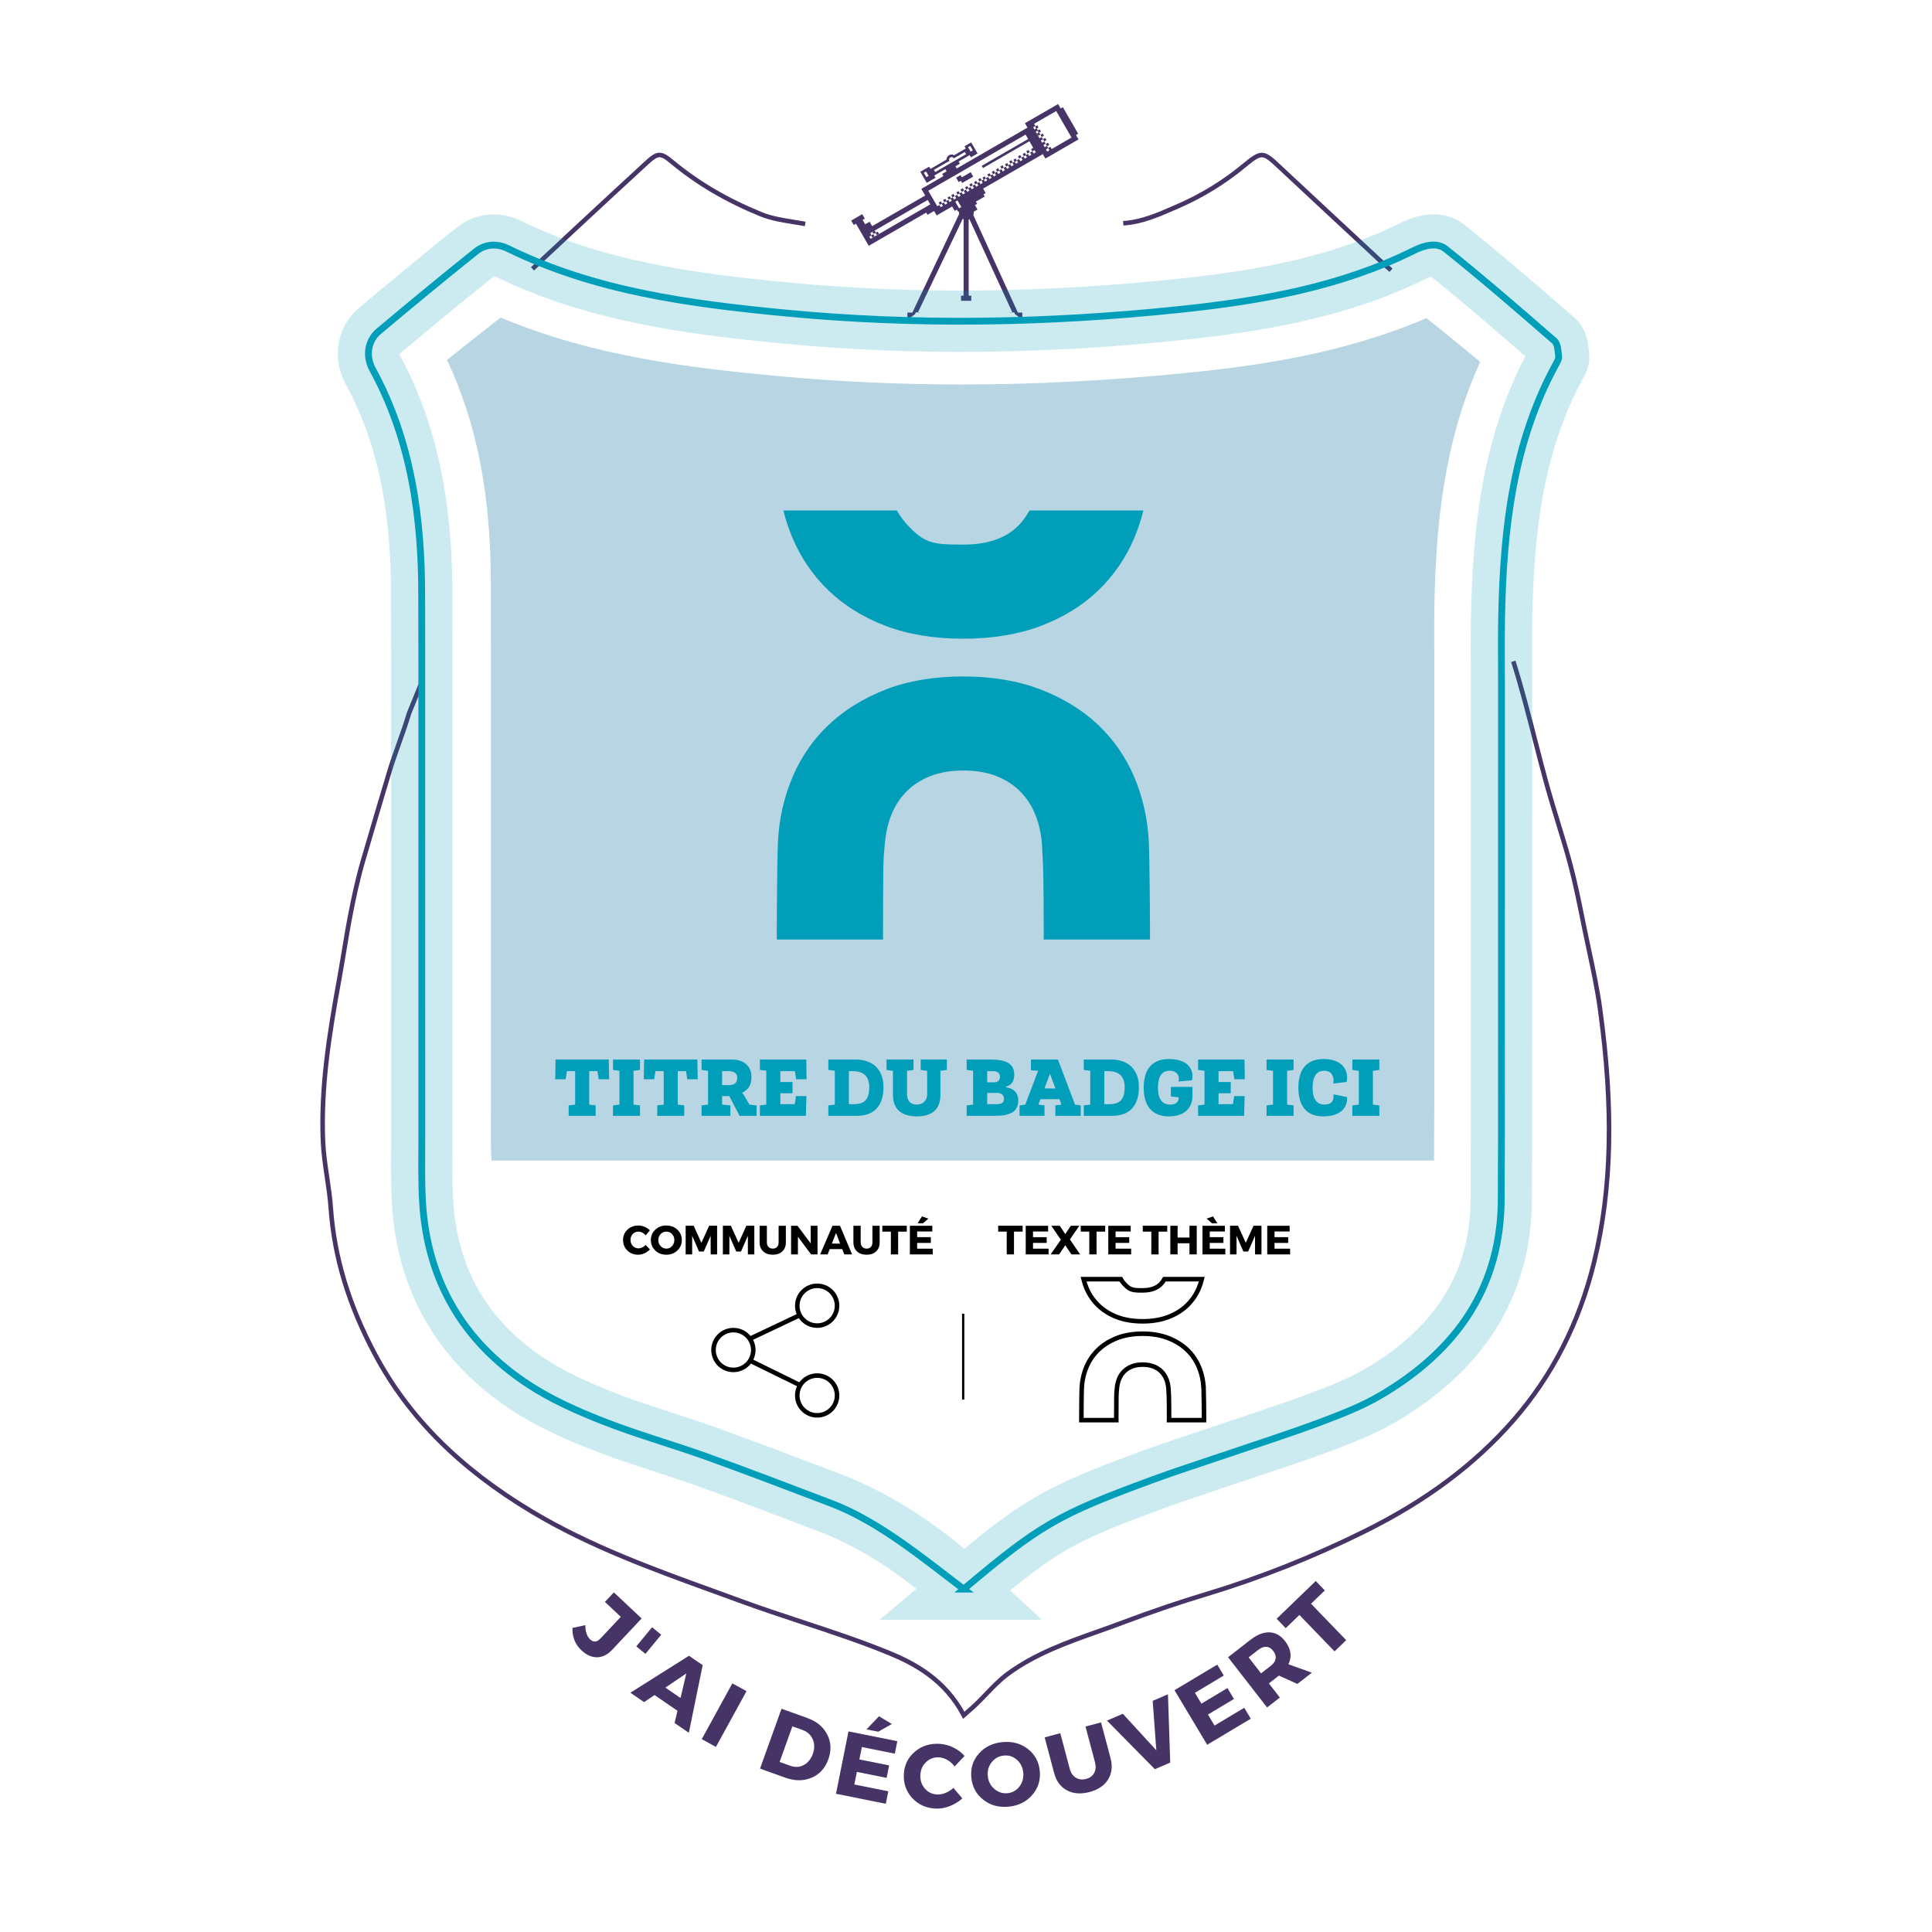 <?xml version="1.0" encoding="UTF-8" standalone="no"?>
<svg xmlns:dc="http://purl.org/dc/elements/1.1/"
  xmlns:cc="http://creativecommons.org/ns#"
  xmlns:rdf="http://www.w3.org/1999/02/22-rdf-syntax-ns#"
  xmlns:svg="http://www.w3.org/2000/svg"
  xmlns="http://www.w3.org/2000/svg" id="svg2303" xml:space="preserve" enable-background="new 0 0 850.394 841.89" viewBox="0 0 850.394 850.394" height="100%" width="100%" y="0px" x="0px" version="1.1">
  <defs id="defs2307">
    <linearGradient id="SVGID_1_" gradientUnits="userSpaceOnUse" x1="257.767" y1="116.817" x2="420.564" y2="116.817">
      <stop offset="0" style="stop-color:#FFFFFF" id="stop2215" />
      <stop offset="0.452" style="stop-color:#8D7D9F" id="stop2217" />
      <stop offset="1" style="stop-color:#473467" id="stop2219" />
    </linearGradient>
    <linearGradient id="SVGID_2_" gradientUnits="userSpaceOnUse" x1="472.013" y1="116.817" x2="634.81" y2="116.817" gradientTransform="matrix(-1,0,0,1,1066.576,0)">
      <stop offset="0" style="stop-color:#FFFFFF" id="stop2224" />
      <stop offset="0.452" style="stop-color:#8D7D9F" id="stop2226" />
      <stop offset="1" style="stop-color:#473467" id="stop2228" />
    </linearGradient>
  </defs>
  <!-- <g id="layer1">
    <g transform="translate(0.45366005,18.13203)" id="filet_3_posture" style="display:inline;fill:#ffffff;stroke:none">
      <path fill="none" stroke="#009eb9" stroke-width="3" stroke-miterlimit="10" d="m 423.73,681.347 c -19.09126,-14.57011 -37.45193,-29.66081 -57.849,-37.585 -18.42,-7.021 -36.83,-14.072 -55.381,-20.737 -15.076,-5.418 -30.576,-9.717 -45.467,-15.58 -11.408,-4.491 -22.871,-9.568 -33.064,-16.275 -28.578,-18.803 -44.348,-45.673 -46.42,-80.052 -0.592,-9.837 -0.324,-19.73 -0.328,-29.598 -0.021,-69.081 -0.01,-138.162 -0.014,-207.243 -0.002,-9.87 -0.061,-19.738 -0.045,-29.607 0.055,-34.956 -4.541,-68.869 -21.598,-100.176 -3.297,-6.049 -2.027,-12.834 2.666,-16.775 14.16,-11.889 28.412,-23.672 42.855,-35.213 4.063,-3.246 9.256,-3.568 13.971,-1.259 38.408,18.817 79.773,24.294 121.709,28.342 57.98,5.598 115.824,4.556 173.607,-1.464 35.643,-3.713 70.9,-9.78 103.48,-25.971 4.764,-2.368 10.232,-3.719 14.018,-0.69 16.318,13.053 32.131,26.746 47.891,40.477 1.494,1.301 1.561,4.465 1.855,6.819 0.135,1.081 -0.65,2.364 -1.236,3.437 -18.91,34.641 -23.082,72.458 -23.871,110.983 -0.201,9.865 -0.059,19.737 -0.06,29.605 -0.005,66.614 -10e-4,133.229 -0.013,199.842 0,8.635 -0.137,17.271 -0.092,25.905 0.215,39.816 -19.646,67.667 -52.666,87.246 -8.418,4.99 -17.738,8.624 -26.945,12.073 -13.85,5.188 -27.965,9.667 -41.969,14.44 -10.5,3.578 -21.084,6.931 -31.492,10.756 -42.276,15.536 -49.858,19.963 -83.542,48.3 z" id="path835-6" style="fill:#ffffff;stroke:none" />
    </g>
  </g> -->
  <g style="display:inline" id="layer26">
    <g id="texte_posture" transform="translate(0.454,18.132)">
      <g id="g661">
        <path id="path635" d="m 281.961,694.253 -12.988,13.813 c -2.028,2.157 -4.234,3.248 -6.62,3.274 -2.386,0.026 -4.677,-0.993 -6.871,-3.058 -2.778,-2.612 -4.097,-5.901 -3.954,-9.867 l 5.65,-1.221 c 0.032,2.886 0.747,4.985 2.146,6.301 1.457,1.37 2.971,1.22 4.542,-0.451 l 8.933,-9.499 -6.994,-6.576 3.946,-4.197 z" fill="#473467" />
        <path id="path637" d="m 283.639,709.846 -4.015,-3.305 6.94,-8.432 4.015,3.305 z" fill="#473467" />
        <path id="path639" d="m 297.748,734.891 -10.098,-6.918 -4.599,3.104 -6.039,-4.137 25.791,-16.271 6.039,4.138 -6.092,29.769 -6.27,-4.296 z m 1.336,-5.63 2.556,-10.808 -9.221,6.24 z" fill="#473467" />
        <path id="path641" d="m 314.672,750.799 -6.243,-3.422 13.46,-24.553 6.243,3.423 z" fill="#473467" />
        <path id="path643" d="m 343.537,733.992 11.333,4.066 c 4.142,1.485 7.074,3.912 8.799,7.278 1.725,3.367 1.884,7.008 0.479,10.924 -1.396,3.891 -3.851,6.587 -7.364,8.089 -3.514,1.501 -7.392,1.49 -11.633,-0.031 l -11.069,-3.971 z m 4.784,7.751 -5.62,15.662 4.782,1.716 c 2.058,0.738 4.005,0.623 5.841,-0.348 1.835,-0.971 3.167,-2.61 3.996,-4.92 0.828,-2.309 0.815,-4.445 -0.038,-6.41 -0.854,-1.963 -2.348,-3.328 -4.48,-4.093 z" fill="#473467" />
        <path id="path645" d="m 393.413,753.766 -14.512,-2.907 -1.093,5.452 13.1,2.624 -1.1,5.491 -13.1,-2.625 -1.107,5.53 14.942,2.993 -1.1,5.491 -21.925,-4.392 5.5,-27.455 21.493,4.306 z m -1.299,-13.071 -5.986,3.411 -5.177,-1.037 5.478,-5.757 z" fill="#473467" />
        <path id="path647" d="m 413.102,749.438 c 2.077,0.113 4.097,0.651 6.061,1.613 1.963,0.963 3.611,2.201 4.943,3.717 l -4.381,4.646 c -0.844,-1.168 -1.881,-2.111 -3.109,-2.834 -1.229,-0.722 -2.47,-1.117 -3.721,-1.186 -2.21,-0.121 -4.104,0.556 -5.68,2.031 -1.577,1.477 -2.428,3.359 -2.554,5.648 -0.128,2.344 0.51,4.342 1.915,5.994 1.404,1.654 3.212,2.54 5.422,2.662 1.172,0.063 2.406,-0.162 3.703,-0.679 1.297,-0.517 2.466,-1.253 3.507,-2.212 l 3.912,4.622 c -1.603,1.461 -3.461,2.601 -5.575,3.419 -2.115,0.82 -4.198,1.172 -6.248,1.061 -4.207,-0.231 -7.633,-1.795 -10.278,-4.691 -2.646,-2.895 -3.855,-6.394 -3.631,-10.494 0.221,-4.02 1.829,-7.304 4.827,-9.85 2.997,-2.546 6.626,-3.702 10.887,-3.467 z" fill="#473467" />
        <path id="path649" d="m 440.739,748.68 c 4.325,-0.426 8.055,0.566 11.187,2.977 3.132,2.411 4.896,5.633 5.294,9.667 0.4,4.06 -0.704,7.6 -3.313,10.616 -2.61,3.018 -6.064,4.738 -10.363,5.162 -4.3,0.424 -8.017,-0.582 -11.15,-3.02 -3.135,-2.438 -4.903,-5.699 -5.307,-9.787 -0.4,-4.061 0.7,-7.571 3.302,-10.535 2.6,-2.963 6.051,-4.656 10.35,-5.08 z m 0.665,5.924 c -2.177,0.215 -3.957,1.188 -5.34,2.918 -1.384,1.73 -1.96,3.764 -1.729,6.1 0.23,2.335 1.201,4.229 2.911,5.682 1.711,1.452 3.642,2.072 5.791,1.859 2.149,-0.211 3.895,-1.193 5.236,-2.947 1.34,-1.754 1.896,-3.798 1.666,-6.133 -0.23,-2.336 -1.174,-4.219 -2.828,-5.65 -1.656,-1.432 -3.557,-2.042 -5.707,-1.829 z" fill="#473467" />
        <path id="path651" d="m 484.187,740.001 4.171,15.695 c 0.951,3.583 0.599,6.718 -1.06,9.407 -1.659,2.69 -4.382,4.538 -8.171,5.545 -3.814,1.014 -7.128,0.77 -9.94,-0.731 -2.814,-1.501 -4.696,-4.043 -5.648,-7.626 l -4.171,-15.695 6.882,-1.828 4.171,15.695 c 0.479,1.805 1.383,3.103 2.711,3.895 1.328,0.793 2.829,0.966 4.505,0.521 1.648,-0.438 2.829,-1.317 3.541,-2.638 0.711,-1.32 0.824,-2.896 0.338,-4.726 l -4.171,-15.695 z" fill="#473467" />
        <path id="path653" d="m 514.637,757.688 -6.757,2.918 -21.089,-21.392 6.977,-3.013 14.741,16.072 -1.595,-21.75 6.72,-2.902 z" fill="#473467" />
        <path id="path655" d="m 538.208,719.375 -12.7,7.6 2.854,4.771 11.465,-6.859 2.875,4.805 -11.465,6.859 2.896,4.84 13.078,-7.824 2.875,4.806 -19.188,11.479 -14.375,-24.027 18.811,-11.254 z" fill="#473467" />
        <path id="path657" d="m 570.598,723.076 -8.119,-3.671 -0.158,0.122 -4.264,3.313 4.834,6.223 -5.623,4.368 -17.178,-22.111 9.888,-7.682 c 2.927,-2.273 5.71,-3.363 8.35,-3.27 2.639,0.094 4.916,1.373 6.83,3.836 2.65,3.412 3.153,6.82 1.51,10.225 l 10.312,3.689 z m -15.978,-4.658 4.265,-3.313 c 1.222,-0.949 1.932,-1.99 2.132,-3.125 0.199,-1.133 -0.151,-2.279 -1.051,-3.438 -0.884,-1.138 -1.892,-1.739 -3.023,-1.806 -1.132,-0.065 -2.309,0.376 -3.529,1.324 l -4.265,3.313 z" fill="#473467" />
        <path id="path659" d="m 582.683,681.914 -6.072,5.861 15.475,16.029 -5.122,4.945 -15.475,-16.029 -6.015,5.807 -4.001,-4.144 17.209,-16.614 z" fill="#473467" />
      </g>
    </g>
  </g>
  <g style="display:inline" id="layer25">
    <g transform="translate(0.454,18.132)" id="filet_separation_theme" style="display:inline">
      <line fill="none" stroke="#000000" stroke-miterlimit="10" x1="423.506" y1="560.107" x2="423.506" y2="597.891" id="line664" />
    </g>
  </g>
  <g style="display:inline" id="layer24">
    <g transform="translate(0.454,18.132)" id="picto_theme" style="display:inline">
      <g id="g671">
        <path fill="none" stroke="#000000" stroke-width="2" stroke-miterlimit="10" d="m 483.031,556.505 c 2.246,2.157 5.02,3.875 8.242,5.102 3.221,1.229 7.002,1.853 11.238,1.853 4.178,0 7.945,-0.623 11.193,-1.853 3.25,-1.227 6.039,-2.943 8.285,-5.102 2.249,-2.159 4.01,-4.719 5.231,-7.604 0.534,-1.265 0.978,-2.605 1.321,-3.992 H 512.08 c -0.434,0.747 -0.871,1.367 -1.334,1.889 -1.795,2.023 -4.565,3.05 -8.236,3.05 -4.46,0 -5.666,-0.149 -8.277,-3.048 -0.473,-0.521 -0.906,-1.125 -1.354,-1.891 h -16.404 c 0.342,1.382 0.787,2.724 1.326,3.991 1.223,2.889 2.982,5.448 5.23,7.605 z" id="path667" />
        <path fill="none" stroke="#000000" stroke-width="2" stroke-miterlimit="10" d="m 529.326,592.746 c -0.172,-3.267 -0.881,-6.391 -2.105,-9.282 -1.221,-2.881 -2.98,-5.422 -5.229,-7.551 -2.245,-2.127 -5.034,-3.843 -8.288,-5.102 -3.252,-1.256 -7.018,-1.894 -11.191,-1.894 -4.231,0 -8.013,0.638 -11.236,1.893 -3.225,1.26 -6,2.977 -8.246,5.103 -2.247,2.127 -4.006,4.668 -5.227,7.551 -1.226,2.889 -1.935,6.011 -2.107,9.284 -0.119,2.587 -0.172,10.858 -0.172,13.566 0,0.202 0.002,0.393 0.006,0.587 l 10e-4,0.061 h 15.365 l -10e-4,-0.116 c -0.004,-0.233 -0.008,-0.467 -0.008,-0.709 0,-1.283 0.014,-8.247 0.045,-9.537 0.031,-1.337 0.103,-2.471 0.217,-3.463 0.117,-1.493 0.433,-2.904 0.936,-4.181 0.506,-1.28 1.231,-2.41 2.16,-3.358 0.926,-0.949 2.09,-1.709 3.453,-2.256 1.365,-0.546 2.984,-0.823 4.814,-0.823 1.828,0 3.448,0.277 4.813,0.823 1.361,0.546 2.525,1.306 3.457,2.255 0.925,0.951 1.65,2.08 2.156,3.358 0.501,1.276 0.816,2.687 0.936,4.194 0.059,1.02 0.117,2.163 0.176,3.441 0.057,1.296 0.084,8.262 0.084,9.546 0,0.212 -0.006,0.418 -0.012,0.624 -0.002,0.066 -0.004,0.133 -0.006,0.201 h 15.379 l 0.002,-0.078 c 0.003,-0.187 0.006,-0.373 0.006,-0.569 -0.002,-2.91 -0.063,-11.035 -0.178,-13.568 z" id="path669" />
      </g>
    </g>
  </g>
  <g style="display:inline" id="layer23">
    <g transform="translate(0.454,18.132)" id="texte_picto_theme" style="display:inline">
      <g id="g694">
        <path d="m 449.666,523.979 h -3.799 v 10.025 h -3.203 v -10.025 h -3.763 v -2.593 h 10.765 z" id="path674" />
        <path d="m 460.897,523.924 h -6.66 v 2.502 h 6.013 v 2.52 h -6.013 v 2.539 h 6.858 v 2.52 h -10.063 v -12.6 h 9.864 v 2.519 z" id="path676" />
        <path d="m 470.473,527.416 4.519,6.588 h -3.834 l -2.718,-4.014 -2.719,4.014 h -3.726 l 4.5,-6.443 -4.212,-6.156 h 3.727 l 2.43,3.672 2.43,-3.672 h 3.762 z" id="path678" />
        <path d="m 486.008,523.979 h -3.799 v 10.025 h -3.203 v -10.025 h -3.763 v -2.593 h 10.765 z" id="path680" />
        <path d="m 497.239,523.924 h -6.66 v 2.502 h 6.013 v 2.52 h -6.013 v 2.539 h 6.858 v 2.52 h -10.063 v -12.6 h 9.864 v 2.519 z" id="path682" />
        <path d="m 513.313,523.979 h -3.798 v 10.025 h -3.204 v -10.025 h -3.762 v -2.593 h 10.764 z" id="path684" />
        <path d="m 526.309,534.004 h -3.203 v -4.896 h -5.221 v 4.896 h -3.204 v -12.6 h 3.204 v 5.184 h 5.221 v -5.184 h 3.203 z" id="path686" />
        <path d="m 538.693,523.924 h -6.66 v 2.502 h 6.012 v 2.52 h -6.012 v 2.539 h 6.857 v 2.52 h -10.063 v -12.6 h 9.865 v 2.519 z m -3.312,-3.618 h -2.376 l -2.34,-2.034 2.808,-0.99 z" id="path688" />
        <path d="m 554.803,534.004 h -2.826 l -0.018,-8.189 -3.024,6.93 h -2.088 l -3.024,-6.93 v 8.189 h -2.861 v -12.618 h 3.51 l 3.42,7.507 3.42,-7.507 h 3.492 v 12.618 z" id="path690" />
        <path d="m 567.205,523.924 h -6.66 v 2.502 h 6.012 v 2.52 h -6.012 v 2.539 h 6.857 v 2.52 H 557.34 v -12.6 h 9.865 z" id="path692" />
      </g>
    </g>
  </g>
  <g style="display:inline" id="layer22">
    <g transform="translate(0.454,18.132)" id="picto_categorie" style="display:inline">
      <g id="g707">
        <circle fill="none" stroke="#000000" stroke-width="2" stroke-miterlimit="10" cx="359.233" cy="556.594" r="8.75" id="circle697" />
        <circle fill="none" stroke="#000000" stroke-width="2" stroke-miterlimit="10" cx="322.358" cy="576.094" r="8.75" id="circle699" />
        <circle fill="none" stroke="#000000" stroke-width="2" stroke-miterlimit="10" cx="359.233" cy="596.094" r="8.75" id="circle701" />
        <line fill="none" stroke="#000000" stroke-width="2" stroke-miterlimit="10" x1="351.358" y1="560.844" x2="329.233" y2="571.344" id="line703" />
        <line fill="none" stroke="#000000" stroke-width="2" stroke-miterlimit="10" x1="330.108" y1="580.969" x2="351.733" y2="591.594" id="line705" />
      </g>
    </g>
  </g>
  <g style="display:inline" id="layer21">
    <g transform="translate(0.454,18.132)" id="texte_picto_categorie" style="display:inline">
      <g id="g730">
        <path d="m 280.522,521.296 c 0.936,0 1.857,0.192 2.763,0.576 0.906,0.384 1.677,0.899 2.313,1.548 l -1.854,2.195 c -0.408,-0.504 -0.897,-0.902 -1.467,-1.196 -0.57,-0.294 -1.137,-0.44 -1.701,-0.44 -0.996,0 -1.83,0.351 -2.502,1.053 -0.672,0.701 -1.008,1.568 -1.008,2.601 0,1.056 0.336,1.938 1.008,2.646 0.672,0.709 1.506,1.063 2.502,1.063 0.528,0 1.077,-0.132 1.647,-0.396 0.569,-0.264 1.077,-0.623 1.521,-1.08 l 1.872,1.98 c -0.684,0.696 -1.491,1.254 -2.421,1.674 -0.93,0.42 -1.857,0.631 -2.781,0.631 -1.896,0 -3.474,-0.619 -4.734,-1.854 -1.26,-1.235 -1.89,-2.778 -1.89,-4.626 0,-1.813 0.642,-3.327 1.926,-4.545 1.284,-1.218 2.886,-1.83 4.806,-1.83 z" id="path710" />
        <path d="m 292.833,521.296 c 1.956,0 3.582,0.609 4.878,1.827 1.296,1.218 1.944,2.738 1.944,4.563 0,1.836 -0.651,3.373 -1.953,4.608 -1.302,1.235 -2.925,1.854 -4.869,1.854 -1.944,0 -3.564,-0.615 -4.86,-1.846 -1.296,-1.229 -1.944,-2.769 -1.944,-4.617 0,-1.836 0.648,-3.359 1.944,-4.572 1.297,-1.211 2.917,-1.817 4.86,-1.817 z m 0.037,2.683 c -0.984,0 -1.824,0.356 -2.52,1.07 -0.696,0.715 -1.044,1.6 -1.044,2.655 0,1.055 0.351,1.946 1.053,2.673 0.702,0.727 1.539,1.089 2.511,1.089 0.972,0 1.797,-0.362 2.475,-1.089 0.678,-0.727 1.017,-1.617 1.017,-2.673 0,-1.056 -0.339,-1.94 -1.017,-2.655 -0.678,-0.714 -1.503,-1.07 -2.475,-1.07 z" id="path712" />
        <path d="m 315.189,534.004 h -2.826 l -0.018,-8.189 -3.024,6.93 h -2.088 l -3.024,-6.93 v 8.189 h -2.862 v -12.618 h 3.51 l 3.42,7.507 3.42,-7.507 h 3.492 z" id="path714" />
        <path d="m 331.569,534.004 h -2.826 l -0.018,-8.189 -3.024,6.93 h -2.088 l -3.024,-6.93 v 8.189 h -2.862 v -12.618 h 3.51 l 3.42,7.507 3.42,-7.507 h 3.492 z" id="path716" />
        <path d="m 345.447,521.404 v 7.308 c 0,1.668 -0.516,2.991 -1.548,3.969 -1.032,0.979 -2.43,1.468 -4.194,1.468 -1.776,0 -3.189,-0.489 -4.239,-1.468 -1.05,-0.978 -1.575,-2.301 -1.575,-3.969 v -7.308 h 3.204 v 7.308 c 0,0.84 0.243,1.509 0.729,2.007 0.486,0.498 1.119,0.747 1.899,0.747 0.768,0 1.383,-0.245 1.845,-0.737 0.461,-0.492 0.693,-1.164 0.693,-2.017 v -7.308 z" id="path718" />
        <path d="m 359.379,534.004 h -2.826 l -5.796,-7.758 v 7.758 h -3.006 v -12.6 h 2.826 l 5.814,7.775 v -7.775 h 2.988 z" id="path720" />
        <path d="m 370.269,531.682 h -5.508 l -0.918,2.322 h -3.294 l 5.436,-12.6 h 3.294 l 5.31,12.6 h -3.42 z m -0.936,-2.43 -1.8,-4.662 -1.836,4.662 z" id="path722" />
        <path d="m 386.739,521.404 v 7.308 c 0,1.668 -0.516,2.991 -1.548,3.969 -1.032,0.979 -2.43,1.468 -4.194,1.468 -1.776,0 -3.189,-0.489 -4.239,-1.468 -1.05,-0.978 -1.575,-2.301 -1.575,-3.969 v -7.308 h 3.204 v 7.308 c 0,0.84 0.243,1.509 0.729,2.007 0.486,0.498 1.119,0.747 1.899,0.747 0.768,0 1.383,-0.245 1.845,-0.737 0.461,-0.492 0.693,-1.164 0.693,-2.017 v -7.308 z" id="path724" />
        <path d="m 398.673,523.979 h -3.798 v 10.025 h -3.204 v -10.025 h -3.762 v -2.593 h 10.764 z" id="path726" />
        <path d="m 409.905,523.924 h -6.66 v 2.502 h 6.012 v 2.52 h -6.012 v 2.539 h 6.858 v 2.52 h -10.062 v -12.6 h 9.864 z m -1.728,-5.653 -2.34,2.034 h -2.376 l 1.908,-3.024 z" id="path728" />
      </g>
    </g>
  </g>
  <g style="display:inline" id="layer20">
    <g transform="translate(0.454,18.132)" id="fond_categorie" style="display:inline">
      <path fill="#b7d5e2" d="m 215.607,255.033 c 0.012,4.173 0.023,8.348 0.023,12.522 v 62.628 c 0,45.598 -0.002,91.194 0.014,136.789 0.002,2.348 -0.014,4.697 -0.028,7.048 -0.043,6.562 -0.071,12.771 0.255,18.7 H 630.77 c -0.023,-4.816 0.011,-9.621 0.043,-14.272 0.023,-3.468 0.049,-6.936 0.049,-10.404 0.008,-39.985 0.008,-79.972 0.01,-119.957 l 0.002,-72.346 c 0,-2.75 -0.012,-5.502 -0.023,-8.254 -0.028,-6.768 -0.059,-13.766 0.09,-20.823 0.689,-32.352 3.781,-69.55 20.132,-105.506 -7.903,-6.563 -15.765,-13.003 -23.663,-19.27 -35.893,15.455 -73.264,20.889 -105.503,24.12 -33.761,3.384 -67.112,5.1 -99.128,5.1 -27.184,0 -54.258,-1.235 -80.471,-3.669 -39.822,-3.7 -81.889,-8.789 -122.399,-25.799 -7.401,5.764 -15.159,11.897 -23.624,18.677 13.199,27.841 19.367,59.613 19.303,98.796 -0.01,5.307 0.004,10.614 0.019,15.92 z" id="path733" />
    </g>
  </g>
  <g style="display:inline" id="layer19">
    <g transform="translate(0.454,18.132)" id="picto_posture" style="display:inline">
      <g id="g816">
        <g id="g814">
          <g id="g812">
            <g id="g810">
              <g id="g808">
                <g id="g738">
                  <polygon fill="#14110d" points="445.135,119.371 443.905,119.371 443.905,119.459 445.176,119.459 " id="polygon736" />
                </g>
                <g id="g742">
                  <polygon fill="#14110d" points="403.588,119.371 403.545,119.459 404.574,119.459 404.574,119.371 " id="polygon740" />
                </g>
                <rect x="455.491" y="36.97" transform="matrix(0.866,-0.499,0.499,0.866,42.231,232.839)" fill="#473467" width="1.125" height="1.124" id="rect744" />
                <rect x="456.616" y="38.917" transform="matrix(0.5,0.866,-0.866,0.5,262.569,-376.09)" fill="#473467" width="1.124" height="1.123" id="rect746" />
                <rect x="456.204" y="40.452" transform="matrix(-0.866,0.5,-0.5,-0.866,872.776,-151.994)" fill="#473467" width="1.123" height="1.124" id="rect748" />
                <rect x="457.739" y="40.863" transform="matrix(0.866,-0.5,0.5,0.866,40.682,234.688)" fill="#473467" width="1.123" height="1.124" id="rect750" />
                <rect x="458.863" y="42.81" transform="matrix(0.866,-0.5,0.5,0.866,39.848,235.486)" fill="#473467" width="1.124" height="1.124" id="rect752" />
                <rect x="459.986" y="44.756" transform="matrix(0.866,-0.5,0.5,0.866,39.109,236.491)" fill="#473467" width="1.123" height="1.123" id="rect754" />
                <rect x="383.366" y="85.101" transform="matrix(0.5,0.866,-0.866,0.5,265.961,-289.6)" fill="#473467" width="1.124" height="1.123" id="rect756" />
                <rect x="383.777" y="83.566" transform="matrix(0.866,-0.5,0.5,0.866,9.417,203.407)" fill="#473467" width="1.124" height="1.124" id="rect758" />
                <rect x="385.311" y="83.977" transform="matrix(0.5,0.866,-0.866,0.5,265.959,-291.846)" fill="#473467" width="1.124" height="1.123" id="rect760" />
                <rect x="412.711" y="70.753" transform="matrix(-0.5,-0.866,0.866,-0.5,558.349,464.804)" fill="#473467" width="1.124" height="1.123" id="rect762" />
                <rect x="414.657" y="69.629" transform="matrix(-0.5,-0.866,0.866,-0.5,562.24,464.802)" fill="#473467" width="1.124" height="1.123" id="rect764" />
                <rect x="416.604" y="68.506" transform="matrix(-0.5,-0.866,0.866,-0.5,566.135,464.802)" fill="#473467" width="1.124" height="1.123" id="rect766" />
                <rect x="418.552" y="67.381" transform="matrix(-0.5,-0.866,0.866,-0.5,569.731,464.915)" fill="#473467" width="1.124" height="1.124" id="rect768" />
                <rect x="420.497" y="66.258" transform="matrix(-0.5,-0.866,0.866,-0.5,573.921,464.8)" fill="#473467" width="1.124" height="1.123" id="rect770" />
                <rect x="422.444" y="65.133" transform="matrix(-0.499,-0.867,0.867,-0.499,577.215,465.032)" fill="#473467" width="1.123" height="1.125" id="rect772" />
                <rect x="424.389" y="64.01" transform="matrix(-0.5,-0.866,0.866,-0.5,581.621,464.832)" fill="#473467" width="1.124" height="1.123" id="rect774" />
                <rect x="426.337" y="62.886" transform="matrix(-0.499,-0.867,0.867,-0.499,584.998,465.036)" fill="#473467" width="1.123" height="1.125" id="rect776" />
                <rect x="428.282" y="61.763" transform="matrix(-0.5,-0.866,0.866,-0.5,589.494,464.796)" fill="#473467" width="1.124" height="1.123" id="rect778" />
                <rect x="430.229" y="60.639" transform="matrix(-0.499,-0.867,0.867,-0.499,592.781,465.04)" fill="#473467" width="1.123" height="1.125" id="rect780" />
                <rect x="432.174" y="59.516" transform="matrix(-0.501,-0.865,0.865,-0.501,597.585,464.67)" fill="#473467" width="1.125" height="1.123" id="rect782" />
                <rect x="434.122" y="58.392" transform="matrix(-0.5,-0.866,0.866,-0.5,601.175,464.793)" fill="#473467" width="1.124" height="1.123" id="rect784" />
                <rect x="436.067" y="57.268" transform="matrix(-0.5,-0.866,0.866,-0.5,605.067,464.791)" fill="#473467" width="1.124" height="1.123" id="rect786" />
                <rect x="438.014" y="56.144" transform="matrix(-0.5,-0.866,0.866,-0.5,608.873,464.828)" fill="#473467" width="1.124" height="1.123" id="rect788" />
                <rect x="439.962" y="55.02" transform="matrix(-0.499,-0.867,0.867,-0.499,612.24,465.05)" fill="#473467" width="1.123" height="1.125" id="rect790" />
                <rect x="441.907" y="53.897" transform="matrix(-0.5,-0.866,0.866,-0.5,616.748,464.789)" fill="#473467" width="1.124" height="1.123" id="rect792" />
                <rect x="443.854" y="52.772" transform="matrix(-0.499,-0.867,0.867,-0.499,620.023,465.053)" fill="#473467" width="1.123" height="1.125" id="rect794" />
                <rect x="445.799" y="51.65" transform="matrix(-0.501,-0.865,0.865,-0.501,624.844,464.653)" fill="#473467" width="1.125" height="1.123" id="rect796" />
                <rect x="447.747" y="50.525" transform="matrix(-0.499,-0.867,0.867,-0.499,627.806,465.057)" fill="#473467" width="1.123" height="1.125" id="rect798" />
                <rect x="449.692" y="49.402" transform="matrix(-0.5,-0.866,0.866,-0.5,632.321,464.785)" fill="#473467" width="1.124" height="1.123" id="rect800" />
                <rect x="451.639" y="48.278" transform="matrix(-0.501,-0.866,0.866,-0.501,636.306,464.745)" fill="#473467" width="1.124" height="1.123" id="rect802" />
                <polygon fill="#473467" points="427.926,59.611 426.803,57.665 422.91,59.912 422.348,58.938 420.4,60.063 421.525,62.009 422.498,61.447 423.061,62.42 " id="polygon804" />
                <path fill="#473467" d="m 473.145,41.29 0.973,-0.562 -6.742,-11.678 -0.973,0.562 -1.125,-1.946 -14.598,8.428 1.125,1.946 -31.143,17.98 -0.563,-0.973 1.947,-1.124 -0.563,-0.974 4.867,-2.809 0.561,0.973 2.92,-1.686 -2.809,-4.866 -2.92,1.686 0.563,0.973 -5.136,2.965 c -0.673,-0.384 -1.521,-0.42 -2.239,-0.005 -0.718,0.415 -1.111,1.167 -1.115,1.941 l -7.082,4.089 -0.562,-0.973 -3.894,2.248 2.811,4.866 3.893,-2.248 -0.562,-0.973 4.866,-2.809 0.561,0.973 -1.945,1.124 0.562,0.973 4.782,-2.761 -14.514,8.379 1.686,2.92 -23.357,13.485 -1.123,-1.946 -1.947,1.124 -1.123,-1.946 0.974,-0.563 -1.124,-1.946 -4.867,2.81 1.125,1.946 0.973,-0.562 1.123,1.946 1.125,1.946 3.371,5.839 25.303,-14.609 0.563,0.973 2.918,-1.686 1.125,1.946 6.813,-3.933 1.123,1.946 0.973,-0.562 0.563,0.973 0.365,-0.21 c -0.021,0.149 -0.047,0.297 -0.047,0.451 0,0.255 0.037,0.5 0.092,0.739 l -20.592,43.368 h -2.168 v 2.248 h 1.26 l 2.111,-1.567 0.311,-0.769 h 0.951 l 19.701,-41.182 c 0.127,0.071 0.252,0.143 0.389,0.198 v 33.629 h -1.125 v 2.248 h 1.125 2.246 1.125 v -2.248 h -1.125 V 78.446 c 0.108,-0.036 0.215,-0.068 0.316,-0.113 l 18.895,41.038 h 0.869 l 0.283,0.769 2.113,1.567 h 1.123 v -2.248 h -1.951 L 427.96,76.492 c 0.133,-0.356 0.215,-0.737 0.215,-1.14 0,-0.101 -0.021,-0.197 -0.029,-0.295 l 1.66,-0.958 -1.123,-1.947 0.973,-0.562 -0.563,-0.974 3.893,-2.247 -0.561,-0.974 0.973,-0.562 -1.123,-1.946 26.275,-15.171 1.123,1.946 14.598,-8.428 z m -65.846,18.552 -1.125,-1.946 0.975,-0.562 1.123,1.946 z m 19.312,-13.746 1.123,1.946 -0.973,0.562 -1.123,-1.946 z m -7.634,7.003 v 0 0 l -7.785,4.495 -0.563,-0.973 6.813,-3.933 c -0.311,-0.537 -0.127,-1.225 0.412,-1.535 0.537,-0.311 1.225,-0.126 1.535,0.411 l 4.865,-2.81 0.563,0.973 z m -36.229,33.893 -0.563,-0.973 0.975,-0.562 -0.563,-0.974 -0.973,0.562 26.275,-15.17 1.123,1.946 z m 38.969,-13.415 -1.686,-2.919 0.973,-0.562 1.66,2.875 c -0.049,0.046 -0.098,0.092 -0.143,0.142 z m 32.787,-24.12 -0.563,-0.973 -0.973,0.562 0.562,0.973 -0.974,0.562 -0.561,-0.974 -0.975,0.562 0.563,0.973 -0.973,0.562 -0.563,-0.973 -0.973,0.562 0.561,0.973 -0.973,0.562 -0.563,-0.973 -0.973,0.562 0.563,0.973 -0.973,0.562 -0.562,-0.973 -0.974,0.562 0.561,0.974 -0.973,0.562 -0.563,-0.973 -0.973,0.562 0.563,0.973 -0.974,0.562 -0.562,-0.973 -0.973,0.562 0.561,0.974 -0.973,0.562 -0.563,-0.973 -0.973,0.562 0.563,0.973 -0.975,0.562 -0.561,-0.973 -0.975,0.562 0.563,0.973 -0.973,0.562 -0.563,-0.973 -0.973,0.562 0.563,0.973 -0.975,0.562 -0.561,-0.974 -0.975,0.562 0.563,0.973 -0.973,0.562 -0.562,-0.973 -0.974,0.562 0.561,0.973 -0.973,0.562 -0.563,-0.973 -0.973,0.562 0.563,0.973 -0.973,0.562 -0.563,-0.973 -0.973,0.562 0.561,0.974 -0.973,0.562 -0.563,-0.973 -0.973,0.562 0.563,0.973 -0.973,0.562 -0.563,-0.973 -0.973,0.562 0.561,0.973 -0.973,0.562 -0.563,-0.973 -0.973,0.562 0.563,0.973 -0.975,0.562 -0.561,-0.974 -0.973,0.562 0.561,0.973 -0.973,0.562 -0.562,-0.973 -0.974,0.562 0.563,0.973 -0.975,0.562 -0.561,-0.973 -0.975,0.562 0.563,0.973 -0.973,0.562 -0.563,-0.973 -0.973,0.562 0.563,0.974 -0.975,0.562 -0.561,-0.973 -0.975,0.562 0.563,0.973 v 0 l -4.495,-7.786 42.82,-24.722 1.123,1.946 -20.438,11.799 0.563,0.973 20.438,-11.799 1.686,2.92 -0.973,0.562 0.561,0.973 0.973,-0.562 0.563,0.974 z m 7.935,-1.987 -0.563,-0.973 -0.972,0.562 0.562,0.973 -0.975,0.562 -0.561,-0.973 0.974,-0.562 -0.563,-0.973 -0.973,0.562 0.031,0.053 -0.91,-1.577 0.316,0.55 0.975,-0.562 -0.563,-0.973 -0.973,0.562 -0.563,-0.973 0.974,-0.562 -0.562,-0.973 -0.975,0.562 -1.686,-2.919 0.975,-0.562 -0.563,-0.973 -0.973,0.562 -0.563,-0.973 0.973,-0.562 -0.561,-0.973 -0.975,0.562 10.705,-6.181 6.742,11.678 z" id="path806" />
              </g>
            </g>
          </g>
        </g>
      </g>
    </g>
  </g>
  <g style="display:inline" id="layer18">
    <g transform="translate(0.454,18.132)" id="filet_1_categorie" style="display:inline">
      <g id="g823">
        <path fill="none" stroke="#473467" stroke-width="2" stroke-miterlimit="10" d="m 493.969,80.147 c 8.473,-0.599 15.301,-3.708 23.795,-7.385 10.715,-4.64 20.693,-10.77 29.656,-18.22 7.449,-6.191 8.287,-5.781 15.035,0.56 l 0.213,0.199 c 6.082,5.715 12.301,11.491 18.314,17.077 2.801,2.601 5.602,5.202 8.398,7.806 2.49,2.32 4.986,4.635 7.482,6.95 3.805,3.529 7.609,7.058 11.398,10.604 l 3.557,3.053" id="path819" />
        <path fill="none" stroke="#473467" stroke-width="2" stroke-miterlimit="10" d="m 233.939,100.199 5.154,-4.877 c 4.512,-4.226 9.033,-8.44 13.563,-12.649 12.65,-11.761 22.352,-20.735 31.455,-29.099 4.971,-4.567 6.242,-4.608 11.336,-0.374 11.143,9.265 23.902,16.772 39.01,22.951 4.484,1.834 9.539,2.648 14.43,3.436 l 1.668,0.27 c 1.131,0.186 2.266,0.383 3.402,0.581" id="path821" />
      </g>
      <g id="g829">
        <g id="g827">
          <path fill="none" stroke="#473467" stroke-width="2" stroke-miterlimit="10" d="m 185.207,282.063 -5.619,13.771 c -2.564,8.693 -6.162,17.377 -8.76,26.061 -3.854,12.875 -7.836,26.188 -11.637,39.316 -2.338,8.068 -4.029,16.216 -5.241,22.413 -1.101,5.619 -2.056,11.372 -2.981,16.936 -0.668,4.011 -1.355,8.158 -2.094,12.229 -4.352,23.971 -8.172,47.47 -7.166,71.412 0.221,5.262 1.012,10.611 1.777,15.785 0.66,4.467 1.344,9.087 1.666,13.672 1.527,21.61 7.924,42.711 19.557,64.506 14.658,27.467 37.237,50.072 69.027,69.108 25.375,15.196 53.38,25.344 80.463,35.157 4.01,1.453 8.021,2.907 12.025,4.376 8.715,3.199 17.693,6.16 26.375,9.023 12.674,4.18 25.777,8.502 38.336,13.65 11.004,4.512 24.595,11.69 32.814,27.389 0.592,-0.519 1.137,-0.991 1.645,-1.432 1.447,-1.256 2.59,-2.248 3.674,-3.288 1.541,-1.479 3.063,-3.064 4.533,-4.599 3.029,-3.159 6.16,-6.426 9.724,-9.025 12.082,-8.819 26.081,-13.78 39.618,-18.576 3.512,-1.244 7.143,-2.53 10.676,-3.862 12.43,-4.685 24.881,-8.912 37.01,-12.564 23.48,-7.071 46.951,-16.396 69.764,-27.718 26.902,-13.353 48.271,-29.318 65.324,-48.813 17.076,-19.521 29.023,-42.951 35.506,-69.638 7.818,-32.188 8.635,-67.655 2.57,-111.62 -1.182,-8.562 -3.029,-17.193 -4.816,-25.541 -0.615,-2.88 -1.23,-5.76 -1.822,-8.642 -0.365,-1.771 -0.723,-3.544 -1.081,-5.317 -1.565,-7.743 -3.185,-15.75 -5.237,-23.479 -1.689,-6.364 -3.658,-12.774 -5.564,-18.975 -1.627,-5.295 -3.309,-10.771 -4.814,-16.207 -1.869,-6.755 -3.641,-13.657 -5.354,-20.334 -2.82,-10.987 -5.736,-22.35 -9.162,-33.328 l -0.297,-0.952" id="path825" />
        </g>
      </g>
    </g>
  </g>
  <g style="display:inline" id="layer17">
    <g transform="translate(0.454,18.132)" id="filet_2_categorie" style="display:inline">
      <path opacity="0.2" fill="none" stroke="#009eb9" stroke-width="27" stroke-miterlimit="10" d="m 423.73,681.347 c -17.367,-16.079 -37.452,-29.661 -57.849,-37.585 -18.42,-7.021 -36.83,-14.072 -55.381,-20.737 -15.076,-5.418 -30.576,-9.717 -45.467,-15.58 -11.408,-4.491 -22.871,-9.568 -33.064,-16.275 -28.578,-18.803 -44.348,-45.673 -46.42,-80.052 -0.592,-9.837 -0.324,-19.73 -0.328,-29.598 -0.021,-69.081 -0.01,-138.162 -0.014,-207.243 -0.002,-9.87 -0.061,-19.738 -0.045,-29.607 0.055,-34.956 -4.541,-68.869 -21.598,-100.176 -3.297,-6.049 -2.027,-12.834 2.666,-16.775 14.16,-11.889 28.412,-23.672 42.855,-35.213 4.063,-3.246 9.256,-3.568 13.971,-1.259 38.408,18.817 79.773,24.294 121.709,28.342 57.98,5.598 115.824,4.556 173.607,-1.464 35.643,-3.713 70.9,-9.78 103.48,-25.971 4.764,-2.368 10.232,-3.719 14.018,-0.69 16.318,13.053 32.131,26.746 47.891,40.477 1.494,1.301 1.561,4.465 1.855,6.819 0.135,1.081 -0.65,2.364 -1.236,3.437 -18.91,34.641 -23.082,72.458 -23.871,110.983 -0.201,9.865 -0.059,19.737 -0.06,29.605 -0.005,66.614 -10e-4,133.229 -0.013,199.842 0,8.635 -0.137,17.271 -0.092,25.905 0.215,39.816 -19.646,67.667 -52.666,87.246 -8.418,4.99 -17.738,8.624 -26.945,12.073 -13.85,5.188 -27.965,9.667 -41.969,14.44 -10.5,3.578 -21.084,6.931 -31.492,10.756 -42.276,15.536 -49.858,19.963 -83.542,48.3 z" id="path832" />
    </g>
  </g>

  <g style="display:inline" id="layer16">
    <g transform="translate(0.454,18.132)" id="filet_3_posture" style="display:inline" color="#009eb9">
      <path fill="none" stroke="currentColor" stroke-width="3" stroke-miterlimit="10" d="m 423.73,681.347 c -19.091,-14.57 -37.452,-29.661 -57.849,-37.585 -18.42,-7.021 -36.83,-14.072 -55.381,-20.737 -15.076,-5.418 -30.576,-9.717 -45.467,-15.58 -11.408,-4.491 -22.871,-9.568 -33.064,-16.275 -28.578,-18.803 -44.348,-45.673 -46.42,-80.052 -0.592,-9.837 -0.324,-19.73 -0.328,-29.598 -0.021,-69.081 -0.01,-138.162 -0.014,-207.243 -0.002,-9.87 -0.061,-19.738 -0.045,-29.607 0.055,-34.956 -4.541,-68.869 -21.598,-100.176 -3.297,-6.049 -2.027,-12.834 2.666,-16.775 14.16,-11.889 28.412,-23.672 42.855,-35.213 4.063,-3.246 9.256,-3.568 13.971,-1.259 38.408,18.817 79.773,24.294 121.709,28.342 57.98,5.598 115.824,4.556 173.607,-1.464 35.643,-3.713 70.9,-9.78 103.48,-25.971 4.764,-2.368 10.232,-3.719 14.018,-0.69 16.318,13.053 32.131,26.746 47.891,40.477 1.494,1.301 1.561,4.465 1.855,6.819 0.135,1.081 -0.65,2.364 -1.236,3.437 -18.91,34.641 -23.082,72.458 -23.871,110.983 -0.201,9.865 -0.059,19.737 -0.06,29.605 -0.005,66.614 -10e-4,133.229 -0.013,199.842 0,8.635 -0.137,17.271 -0.092,25.905 0.215,39.816 -19.646,67.667 -52.666,87.246 -8.418,4.99 -17.738,8.624 -26.945,12.073 -13.85,5.188 -27.965,9.667 -41.969,14.44 -10.5,3.578 -21.084,6.931 -31.492,10.756 -42.276,15.536 -49.858,19.963 -83.542,48.3 z" id="path835" />
    </g>
  </g>
  <g style="display:inline" id="layer15">
    <g transform="translate(0.454,18.132)" id="texte_titre_badge" style="display:inline">
      <g id="g868">
        <path fill="#009eb9" d="m 258.891,468.068 2.844,0.36 V 473 h -11.879 v -4.571 l 2.844,-0.36 v -14.722 h -3.636 l -0.539,3.563 h -4.607 l 0.18,-8.675 h 23.396 l 0.181,8.675 h -4.607 l -0.54,-3.563 h -3.636 v 14.721 z" id="path838" />
        <path fill="#009eb9" d="m 269.368,473 v -4.571 l 2.844,-0.36 v -14.866 l -2.844,-0.396 v -4.571 h 11.879 v 4.571 l -2.844,0.396 v 14.866 l 2.844,0.36 V 473 Z" id="path840" />
        <path fill="#009eb9" d="m 297.878,468.068 2.844,0.36 V 473 h -11.879 v -4.571 l 2.844,-0.36 v -14.722 h -3.636 l -0.539,3.563 h -4.607 l 0.18,-8.675 h 23.396 l 0.181,8.675 h -4.607 l -0.54,-3.563 h -3.636 v 14.721 z" id="path842" />
        <path fill="#009eb9" d="m 325.094,473 -4.536,-8.675 h -3.167 v 3.743 l 3.635,0.36 V 473 h -12.67 v -4.571 l 2.844,-0.36 v -14.866 l -2.844,-0.396 v -4.571 h 13.462 c 5.04,0 8.495,2.844 8.495,7.631 0,4.067 -1.691,5.688 -4.067,6.983 v 0.18 c 0,0 0.396,0.288 0.684,0.792 l 2.484,4.247 3.167,0.36 V 473 Z m -4.824,-13.498 c 2.628,0 3.78,-1.044 3.78,-3.275 0,-1.944 -1.404,-2.88 -3.78,-2.88 h -2.879 v 6.155 z" id="path844" />
        <path fill="#009eb9" d="m 334.023,473 v -4.571 l 2.808,-0.36 v -14.902 l -2.808,-0.359 v -4.571 h 20.409 l 0.145,8.675 h -4.607 l -0.54,-3.563 h -6.407 v 4.787 h 5.363 v 4.932 h -5.363 v 4.823 h 6.335 l 0.54,-3.563 h 4.607 L 354.253,473 Z" id="path846" />
        <path fill="#009eb9" d="m 364.154,473 v -4.571 l 2.844,-0.36 v -14.902 l -2.844,-0.359 v -4.571 h 12.131 c 6.119,0 12.13,3.239 12.13,12.202 0,9.827 -5.939,12.563 -11.555,12.563 h -12.706 z m 11.231,-5.111 c 4.212,0 6.768,-1.62 6.768,-7.451 0,-4.968 -2.664,-7.091 -7.235,-7.091 h -1.728 v 14.542 z" id="path848" />
        <path fill="#009eb9" d="m 407.64,453.202 -2.844,-0.396 v -4.571 h 11.519 v 4.571 l -2.844,0.396 v 10.691 c 0,6.263 -3.743,9.358 -10.366,9.358 -6.623,0 -10.511,-3.096 -10.511,-9.358 v -10.691 l -2.844,-0.396 v -4.571 h 11.879 v 4.571 l -2.844,0.396 v 10.295 c 0,1.944 0.792,4.571 4.319,4.571 2.88,0 4.535,-2.052 4.535,-4.392 v -10.474 z" id="path850" />
        <path fill="#009eb9" d="m 425.029,473 v -4.571 l 2.844,-0.36 v -14.902 l -2.844,-0.359 v -4.571 h 10.295 c 7.091,0 10.654,1.728 10.654,6.659 0,4.211 -2.664,5.003 -3.636,5.291 v 0.288 c 1.764,0.216 5.399,1.188 5.399,5.759 0,4.248 -2.483,6.768 -10.043,6.768 h -12.669 z m 12.059,-14.722 c 1.655,0 2.628,-0.973 2.628,-2.448 0,-1.764 -1.404,-2.483 -2.988,-2.483 h -2.663 v 4.932 h 3.023 z m -3.024,4.643 v 4.968 h 3.923 c 2.52,0 3.492,-0.684 3.492,-2.447 0,-1.584 -1.225,-2.521 -2.988,-2.521 z" id="path852" />
        <path fill="#009eb9" d="m 472.727,468.068 2.52,0.36 V 473 h -11.159 v -4.571 l 2.7,-0.36 -0.9,-2.375 H 457.5 l -0.899,2.375 2.699,0.36 V 473 h -10.979 v -4.571 l 2.52,-0.36 5.651,-14.902 -3.168,-0.18 v -4.751 h 11.879 z m -10.152,-11.194 c -0.252,-0.647 -0.792,-2.195 -0.792,-2.195 h -0.18 c 0,0 -0.54,1.548 -0.792,2.195 l -1.548,4.104 h 4.859 z" id="path854" />
        <path fill="#009eb9" d="m 476.581,473 v -4.571 l 2.844,-0.36 v -14.902 l -2.844,-0.359 v -4.571 h 12.131 c 6.119,0 12.13,3.239 12.13,12.202 0,9.827 -5.939,12.563 -11.555,12.563 h -12.706 z m 11.231,-5.111 c 4.212,0 6.768,-1.62 6.768,-7.451 0,-4.968 -2.664,-7.091 -7.235,-7.091 h -1.728 v 14.542 z" id="path856" />
        <path fill="#009eb9" d="m 524.422,464.325 c 0,3.707 -2.052,8.927 -10.402,8.927 -6.804,0 -11.051,-3.924 -11.051,-12.67 0,-8.676 4.283,-12.563 11.051,-12.563 8.351,0 10.402,4.355 10.402,7.486 0,1.116 -0.252,1.872 -0.252,1.872 l -5.867,0.54 c 0,0 0.144,-0.54 0.144,-1.296 0,-1.476 -0.936,-3.456 -4.104,-3.456 -2.844,0 -5.111,1.8 -5.111,7.523 0,5.651 2.484,7.379 5.327,7.379 2.736,0 3.744,-1.188 3.852,-3.203 l -3.491,-0.36 v -4.211 h 9.503 v 4.032 z" id="path858" />
        <path fill="#009eb9" d="m 526.908,473 v -4.571 l 2.808,-0.36 v -14.902 l -2.808,-0.359 v -4.571 h 20.409 l 0.145,8.675 h -4.607 l -0.54,-3.563 h -6.407 v 4.787 h 5.363 v 4.932 h -5.363 v 4.823 h 6.335 l 0.54,-3.563 h 4.607 L 547.138,473 Z" id="path860" />
        <path fill="#009eb9" d="m 557.039,473 v -4.571 l 2.844,-0.36 v -14.866 l -2.844,-0.396 v -4.571 h 11.879 v 4.571 l -2.844,0.396 v 14.866 l 2.844,0.36 V 473 Z" id="path862" />
        <path fill="#009eb9" d="m 586.521,464.253 v -0.684 l 5.976,1.224 v 0.612 c 0,3.275 -2.088,7.847 -10.583,7.847 -6.695,0 -10.87,-3.924 -10.87,-12.67 0,-8.676 4.283,-12.563 11.051,-12.563 8.351,0 10.402,4.787 10.402,8.207 0,1.115 -0.252,1.871 -0.252,1.871 l -5.867,0.72 c 0,0 0.144,-0.611 0.144,-1.476 0,-1.764 -0.936,-4.176 -4.104,-4.176 -2.844,0 -5.111,1.8 -5.111,7.523 0,5.651 2.412,7.379 5.147,7.379 3.096,10e-4 4.067,-1.438 4.067,-3.814 z" id="path864" />
        <path fill="#009eb9" d="m 594.804,473 v -4.571 l 2.844,-0.36 v -14.866 l -2.844,-0.396 v -4.571 h 11.879 v 4.571 l -2.844,0.396 v 14.866 l 2.844,0.36 V 473 Z" id="path866" />
      </g>
    </g>
  </g>
  <g style="display:inline" id="layer14">
    <g transform="translate(0.454,18.132)" id="picto_titre_badge" style="display:inline">
      <path fill="#009eb9" d="m 364.309,241.846 c 6.84,6.565 15.277,11.79 25.084,15.524 9.804,3.741 21.309,5.637 34.201,5.637 12.717,0 24.18,-1.896 34.066,-5.637 9.893,-3.734 18.375,-8.957 25.211,-15.524 6.844,-6.574 12.202,-14.362 15.922,-23.143 1.627,-3.847 2.979,-7.928 4.021,-12.148 H 452.72 c -1.32,2.271 -2.652,4.157 -4.063,5.749 -5.457,6.156 -13.89,9.28 -25.063,9.28 -13.572,0 -17.24,-0.455 -25.188,-9.275 -1.44,-1.586 -2.757,-3.425 -4.12,-5.754 h -49.921 c 1.038,4.203 2.392,8.285 4.034,12.146 3.718,8.793 9.072,16.578 15.91,23.145 z" id="path871" />
      <path fill="#009eb9" d="m 505.199,352.138 c -0.523,-9.941 -2.68,-19.448 -6.408,-28.25 -3.717,-8.765 -9.07,-16.496 -15.914,-22.978 -6.832,-6.472 -15.322,-11.697 -25.223,-15.526 -9.898,-3.822 -21.357,-5.762 -34.063,-5.762 -12.875,0 -24.381,1.939 -34.193,5.76 -9.814,3.833 -18.258,9.059 -25.094,15.528 -6.838,6.47 -12.189,14.203 -15.906,22.978 -3.73,8.789 -5.889,18.294 -6.412,28.256 -0.363,7.873 -0.525,33.046 -0.525,41.286 0,0.611 0.008,1.196 0.018,1.784 l 0.004,0.186 h 46.762 l -0.005,-0.352 c -0.011,-0.713 -0.024,-1.425 -0.024,-2.158 0,-3.904 0.047,-25.099 0.141,-29.026 0.096,-4.069 0.311,-7.519 0.658,-10.538 0.357,-4.543 1.316,-8.835 2.848,-12.722 1.539,-3.897 3.748,-7.335 6.568,-10.221 2.822,-2.893 6.363,-5.202 10.517,-6.866 4.151,-1.662 9.077,-2.505 14.646,-2.505 5.569,0 10.498,0.843 14.649,2.505 4.144,1.662 7.685,3.972 10.522,6.864 2.813,2.893 5.02,6.329 6.56,10.221 1.526,3.881 2.483,8.173 2.847,12.761 0.18,3.104 0.355,6.585 0.537,10.478 0.17,3.942 0.254,25.144 0.254,29.05 0,0.643 -0.018,1.27 -0.035,1.894 -0.006,0.207 -0.012,0.409 -0.018,0.616 h 46.805 l 0.002,-0.237 c 0.01,-0.568 0.018,-1.138 0.018,-1.732 -0.003,-8.86 -0.182,-33.589 -0.536,-41.294 z" id="path873" />
    </g>
  </g>
</svg>
